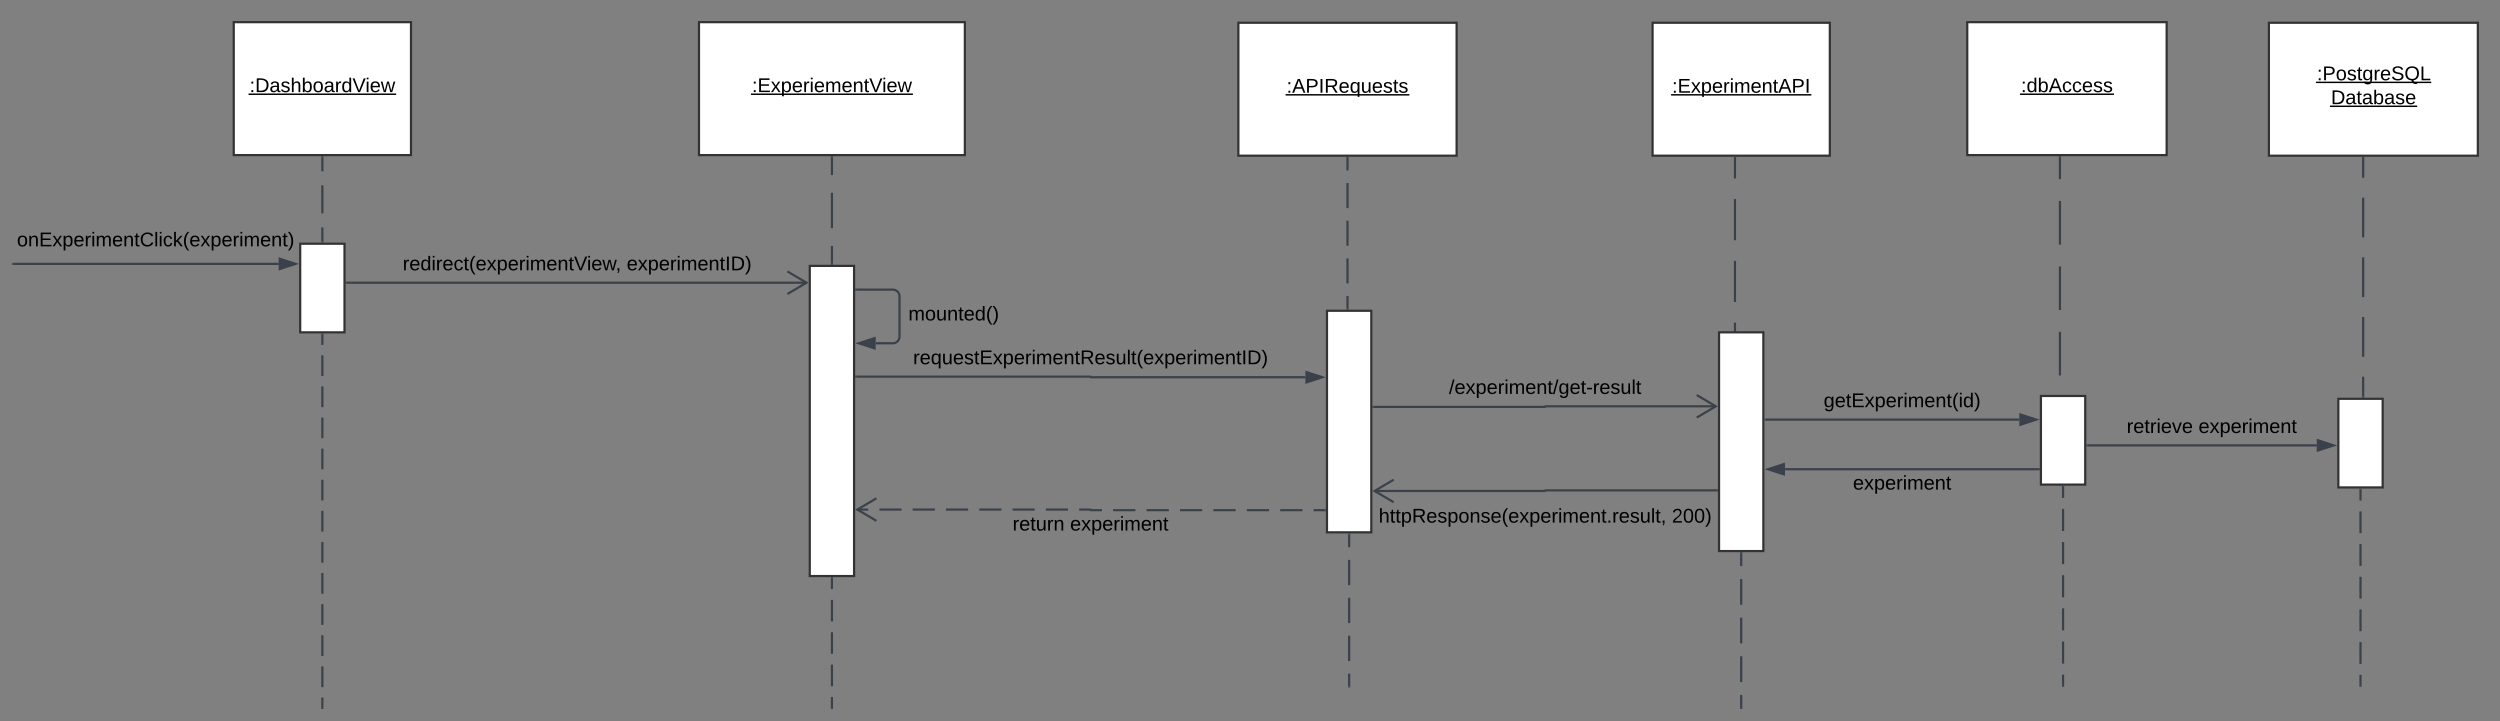 <svg xmlns="http://www.w3.org/2000/svg" xmlns:xlink="http://www.w3.org/1999/xlink" xmlns:lucid="lucid" width="2256.81" height="651"><rect width="100%" height="100%" fill="#808080" stroke="none"/><g transform="translate(-316.378 -206.789)" lucid:page-tab-id="vPHms2bTQKVA"><path d="M527.38 226.8h160v120h-160z" stroke="#333" stroke-width="2" fill="#fff"/><use xlink:href="#a" transform="matrix(1,0,0,1,527.378,226.789) translate(14.28 63.15)"/><path d="M1434.28 227.33h197.02v120h-197.02z" stroke="#333" stroke-width="2" fill="#fff"/><use xlink:href="#b" transform="matrix(1,0,0,1,1434.283,227.333) translate(43.53 63.15)"/><path d="M587.38 426.8h40v80h-40z" stroke="#333" stroke-width="2" fill="#fff"/><path d="M567.88 445h-239.5" stroke="#3a414a" stroke-width="2" fill="none"/><path d="M583.14 445l-14.26 4.63v-9.27z" stroke="#3a414a" stroke-width="2" fill="#3a414a"/><path d="M328.4 445h-1.02" stroke="#3a414a" stroke-width="2" fill="none"/><use xlink:href="#c" transform="matrix(1,0,0,1,331.653,414.761) translate(0 14.4)"/><path d="M1532.8 349.33v11.34m0 11.33v22.67m0 11.33v22.67m0 11.33v22.67m0 11.33v11.33" stroke="#3a414a" stroke-width="2" fill="none"/><path d="M1533.8 349.36h-2v-1.03h2z" stroke="#3a414a" stroke-width=".05" fill="#3a414a"/><path d="M1532.8 485.3v1.03" stroke="#3a414a" stroke-width="2" fill="none"/><path d="M947.38 226.8h240v120h-240z" stroke="#333" stroke-width="2" fill="#fff"/><use xlink:href="#d" transform="matrix(1,0,0,1,947.378,226.789) translate(47.805 63.15)"/><path d="M1067.38 348.8v16m0 16v32m0 16v16" stroke="#3a414a" stroke-width="2" fill="none"/><path d="M1068.38 348.8h-2v-1h2zM1068.38 445.8h-2v-1.04h2z" stroke="#3a414a" stroke-width=".05" fill="#3a414a"/><path d="M1047.38 446.8h40v280h-40z" stroke="#333" stroke-width="2" fill="#fff"/><path d="M629.38 462h415.18" stroke="#3a414a" stroke-width="2" fill="none"/><path d="M629.4 463h-1.02v-2h1.02z" stroke="#3a414a" stroke-width=".05" fill="#3a414a"/><path d="M1027.2 472.18l17.2-10.18-17.2-10.18" stroke="#3a414a" stroke-width="2" fill="none"/><use xlink:href="#e" transform="matrix(1,0,0,1,679.903,436.401) translate(0 14.4)"/><use xlink:href="#f" transform="matrix(1,0,0,1,679.903,436.401) translate(202.2 14.4)"/><path d="M607.38 348.8v12.65m0 12.67v25.32m0 12.67v12.67" stroke="#3a414a" stroke-width="2" fill="none"/><path d="M608.38 348.8h-2v-1h2z" stroke="#3a414a" stroke-width=".05" fill="#3a414a"/><path d="M607.38 424.76v1.03" stroke="#3a414a" stroke-width="2" fill="none"/><path d="M1514.28 487.33h40v200h-40z" stroke="#333" stroke-width="2" fill="#fff"/><path d="M1089.38 546.8h211.18a.27.27 0 0 1 .27.26.27.27 0 0 0 .27.27h193.68" stroke="#3a414a" stroke-width="2" fill="none"/><path d="M1089.4 547.8h-1.02v-2h1.02z" stroke="#3a414a" stroke-width=".05" fill="#3a414a"/><path d="M1510.05 547.33l-14.27 4.64v-9.27z" stroke="#3a414a" stroke-width="2" fill="#3a414a"/><use xlink:href="#g" transform="matrix(1,0,0,1,1140.635,521.189) translate(0 14.4)"/><path d="M1808.2 227.33h160v120h-160z" stroke="#333" stroke-width="2" fill="#fff"/><use xlink:href="#h" transform="matrix(1,0,0,1,1808.205,227.333) translate(17.58 63.15)"/><path d="M1882.57 349.33v18.6m0 18.57v37.17m0 18.58v37.17m0 18.58v37.17m0 18.58v18.58" stroke="#3a414a" stroke-width="2" fill="none"/><path d="M1883.57 349.36h-2v-1.03h2z" stroke="#3a414a" stroke-width=".05" fill="#3a414a"/><path d="M1882.57 572.3v1.03M1556.28 574.12h154.7a.27.27 0 0 0 .26-.27.27.27 0 0 1 .28-.27h153.87" stroke="#3a414a" stroke-width="2" fill="none"/><path d="M1556.3 575.12h-1.02v-2h1.03z" stroke="#3a414a" stroke-width=".05" fill="#3a414a"/><path d="M1848.03 583.76l17.2-10.18-17.2-10.18" stroke="#3a414a" stroke-width="2" fill="none"/><use xlink:href="#i" transform="matrix(1,0,0,1,1624.386,547.978) translate(0 14.4)"/><path d="M1868.2 506.8h40v197.44h-40zM2092.27 226.8h180v120h-180z" stroke="#333" stroke-width="2" fill="#fff"/><use xlink:href="#j" transform="matrix(1,0,0,1,2092.271,226.789) translate(48.505 63.15)"/><path d="M2175.93 348.8v19.7m0 19.68v39.4m0 19.7v39.4m0 19.7v39.38m0 19.7v39.4m0 19.7v19.68" stroke="#3a414a" stroke-width="2" fill="none"/><path d="M2176.93 348.8h-2v-1h2zM2176.93 645.24h-2v-1.02h2z" stroke="#3a414a" stroke-width=".05" fill="#3a414a"/><path d="M2158.76 564.24h40v80h-40z" stroke="#333" stroke-width="2" fill="#fff"/><path d="M1910.2 585.58h229.06" stroke="#3a414a" stroke-width="2" fill="none"/><path d="M1910.23 586.58h-1.03v-2h1.03z" stroke="#3a414a" stroke-width=".05" fill="#3a414a"/><path d="M2154.52 585.58l-14.26 4.63v-9.26z" stroke="#3a414a" stroke-width="2" fill="#3a414a"/><use xlink:href="#k" transform="matrix(1,0,0,1,1962.633,559.977) translate(0 14.4)"/><path d="M1866.2 649.46h-154.68a.27.27 0 0 0-.28.27.27.27 0 0 1-.27.27H1557.1" stroke="#3a414a" stroke-width="2" fill="none"/><path d="M1867.2 650.46h-1.02v-2h1.02z" stroke="#3a414a" stroke-width=".05" fill="#3a414a"/><path d="M1574.46 639.82l-17.2 10.18 17.2 10.18" stroke="#3a414a" stroke-width="2" fill="none"/><use xlink:href="#l" transform="matrix(1,0,0,1,1560.953,664.18) translate(0 14.4)"/><use xlink:href="#m" transform="matrix(1,0,0,1,1560.953,664.18) translate(264.65 14.4)"/><path d="M2156.76 630.37H1927.7" stroke="#3a414a" stroke-width="2" fill="none"/><path d="M2157.76 631.37h-1.03v-2h1.03z" stroke="#3a414a" stroke-width=".05" fill="#3a414a"/><path d="M1912.44 630.37l14.27-4.64V635z" stroke="#3a414a" stroke-width="2" fill="#3a414a"/><use xlink:href="#n" transform="matrix(1,0,0,1,1989.058,634.366) translate(0 14.4)"/><path d="M2364.57 227.33h188.62v120h-188.63z" stroke="#333" stroke-width="2" fill="#fff"/><use xlink:href="#o" transform="matrix(1,0,0,1,2364.566,227.333) translate(43.355 51.9)"/><use xlink:href="#p" transform="matrix(1,0,0,1,2364.566,227.333) translate(56.03 73.5)"/><path d="M2449.66 349.33v17.96m0 17.94v35.9m0 17.97V475m0 17.97v35.9m0 17.96v17.96" stroke="#3a414a" stroke-width="2" fill="none"/><path d="M2450.66 349.36h-2v-1.03h2zM2450.66 565.8h-2v-1.04h2z" stroke="#3a414a" stroke-width=".05" fill="#3a414a"/><path d="M2427.27 566.8h40v80h-40z" stroke="#333" stroke-width="2" fill="#fff"/><path d="M2200.76 608.85h207" stroke="#3a414a" stroke-width="2" fill="none"/><path d="M2200.8 609.85h-1.04v-2h1.03z" stroke="#3a414a" stroke-width=".05" fill="#3a414a"/><path d="M2423.04 608.85l-14.27 4.63v-9.27z" stroke="#3a414a" stroke-width="2" fill="#3a414a"/><use xlink:href="#q" transform="matrix(1,0,0,1,2236.166,583.25) translate(0 14.4)"/><use xlink:href="#r" transform="matrix(1,0,0,1,2236.166,583.25) translate(64.85 14.4)"/><path d="M1512.28 667.33h-10.05m-10.06 0h-20.1m-10.07 0h-20.1m-10.07 0h-20.1m-10.07 0h-20.1m-10.06 0h-20.12m-10.05 0h-20.12m-10.04 0H1301.02l-.04-.03-.04-.02-.03-.03-.02-.03-.02-.04-.02-.03V667l-.02-.04-.02-.04-.02-.04-.03-.03-.03-.03-.04-.02-.04-.02h-10.1m-10.02 0h-20.03m-10.03 0h-20.03m-10.02 0h-20.03m-10.03 0h-20.04m-10 0h-20.05m-10 0h-20.05m-10.02 0h-10" stroke="#3a414a" stroke-width="2" fill="none"/><path d="M1513.28 668.33h-1.02v-2h1.02z" stroke="#3a414a" stroke-width=".05" fill="#3a414a"/><path d="M1107.56 656.6l-17.22 10.2 17.22 10.17" stroke="#3a414a" stroke-width="2" fill="none"/><use xlink:href="#s" transform="matrix(1,0,0,1,1230.445,671.332) translate(0 14.4)"/><use xlink:href="#r" transform="matrix(1,0,0,1,1230.445,671.332) translate(51.9 14.4)"/><path d="M1089.38 468.27h33a6 6 0 0 1 6 6v36.4a6 6 0 0 1-6 6h-15.5" stroke="#3a414a" stroke-width="2" fill="none"/><path d="M1089.4 469.27h-1.02v-2h1.02z" stroke="#3a414a" stroke-width=".05" fill="#3a414a"/><path d="M1091.6 516.66l14.28-4.64v9.27z" stroke="#3a414a" stroke-width="2" fill="#3a414a"/><use xlink:href="#t" transform="matrix(1,0,0,1,1136.378,481.666) translate(0 14.4)"/><path d="M607.38 508.8v9.35m0 9.36v18.73m0 9.36v18.72m0 9.36v18.72m0 9.36v18.72m0 9.36v18.73m0 9.36v18.71m0 9.36v18.73m0 9.36v18.72m0 9.36v18.72m0 9.36v18.72m0 9.36v18.73m0 9.36v9.36" stroke="#3a414a" stroke-width="2" fill="none"/><path d="M608.38 508.8h-2v-1h2z" stroke="#3a414a" stroke-width=".05" fill="#3a414a"/><path d="M607.38 845.76v1.03M1067.38 728.8v9.74m0 9.75v19.5m0 9.74V797.03m0 9.75v19.5m0 9.74v9.75" stroke="#3a414a" stroke-width="2" fill="none"/><path d="M1068.38 728.8h-2v-1h2z" stroke="#3a414a" stroke-width=".05" fill="#3a414a"/><path d="M1067.38 845.76v1.03M1534.28 689.33v11.42m0 11.42V735m0 11.42v22.83m0 11.42v22.83m0 11.4v11.43" stroke="#3a414a" stroke-width="2" fill="none"/><path d="M1535.28 689.36h-2v-1.03h2z" stroke="#3a414a" stroke-width=".05" fill="#3a414a"/><path d="M1534.28 826.3v1.03M1888.2 706.24v11.63m0 11.63v23.26m0 11.63v23.25m0 11.62v23.26m0 11.63v11.63" stroke="#3a414a" stroke-width="2" fill="none"/><path d="M1889.2 706.27h-2v-1.03h2z" stroke="#3a414a" stroke-width=".05" fill="#3a414a"/><path d="M1888.2 845.76v1.03M2178.76 646.24v9.98m0 9.97v19.94m0 9.98v19.95m0 9.97V746m0 9.97v19.94m0 10v19.94m0 9.97v10" stroke="#3a414a" stroke-width="2" fill="none"/><path d="M2179.76 646.27h-2v-1.03h2z" stroke="#3a414a" stroke-width=".05" fill="#3a414a"/><path d="M2178.76 825.76v1.03M2447.27 648.8v9.82m0 9.84v19.66m0 9.84v19.66m0 9.84v19.66m0 9.84v19.66m0 9.84v19.66m0 9.84v9.83" stroke="#3a414a" stroke-width="2" fill="none"/><path d="M2448.27 648.8h-2v-1h2z" stroke="#3a414a" stroke-width=".05" fill="#3a414a"/><path d="M2447.27 825.76v1.03" stroke="#3a414a" stroke-width="2" fill="none"/><defs><path d="M33-154v-36h34v36H33zM33 0v-36h34V0H33" id="u"/><path d="M30-248c118-7 216 8 213 122C240-48 200 0 122 0H30v-248zM63-27c89 8 146-16 146-99s-60-101-146-95v194" id="v"/><path d="M141-36C126-15 110 5 73 4 37 3 15-17 15-53c-1-64 63-63 125-63 3-35-9-54-41-54-24 1-41 7-42 31l-33-3c5-37 33-52 76-52 45 0 72 20 72 64v82c-1 20 7 32 28 27v20c-31 9-61-2-59-35zM48-53c0 20 12 33 32 33 41-3 63-29 60-74-43 2-92-5-92 41" id="w"/><path d="M135-143c-3-34-86-38-87 0 15 53 115 12 119 90S17 21 10-45l28-5c4 36 97 45 98 0-10-56-113-15-118-90-4-57 82-63 122-42 12 7 21 19 24 35" id="x"/><path d="M106-169C34-169 62-67 57 0H25v-261h32l-1 103c12-21 28-36 61-36 89 0 53 116 60 194h-32v-121c2-32-8-49-39-48" id="y"/><path d="M115-194c53 0 69 39 70 98 0 66-23 100-70 100C84 3 66-7 56-30L54 0H23l1-261h32v101c10-23 28-34 59-34zm-8 174c40 0 45-34 45-75 0-40-5-75-45-74-42 0-51 32-51 76 0 43 10 73 51 73" id="z"/><path d="M100-194c62-1 85 37 85 99 1 63-27 99-86 99S16-35 15-95c0-66 28-99 85-99zM99-20c44 1 53-31 53-75 0-43-8-75-51-75s-53 32-53 75 10 74 51 75" id="A"/><path d="M114-163C36-179 61-72 57 0H25l-1-190h30c1 12-1 29 2 39 6-27 23-49 58-41v29" id="B"/><path d="M85-194c31 0 48 13 60 33l-1-100h32l1 261h-30c-2-10 0-23-3-31C134-8 116 4 85 4 32 4 16-35 15-94c0-66 23-100 70-100zm9 24c-40 0-46 34-46 75 0 40 6 74 45 74 42 0 51-32 51-76 0-42-9-74-50-73" id="C"/><path d="M137 0h-34L2-248h35l83 218 83-218h36" id="D"/><path d="M24-231v-30h32v30H24zM24 0v-190h32V0H24" id="E"/><path d="M100-194c63 0 86 42 84 106H49c0 40 14 67 53 68 26 1 43-12 49-29l28 8c-11 28-37 45-77 45C44 4 14-33 15-96c1-61 26-98 85-98zm52 81c6-60-76-77-97-28-3 7-6 17-6 28h103" id="F"/><path d="M206 0h-36l-40-164L89 0H53L-1-190h32L70-26l43-164h34l41 164 42-164h31" id="G"/><g id="a"><use transform="matrix(0.05,0,0,0.05,0,0)" xlink:href="#u"/><use transform="matrix(0.05,0,0,0.05,5,0)" xlink:href="#v"/><use transform="matrix(0.05,0,0,0.05,17.95,0)" xlink:href="#w"/><use transform="matrix(0.05,0,0,0.05,27.95,0)" xlink:href="#x"/><use transform="matrix(0.05,0,0,0.05,36.95,0)" xlink:href="#y"/><use transform="matrix(0.05,0,0,0.05,46.95,0)" xlink:href="#z"/><use transform="matrix(0.05,0,0,0.05,56.95,0)" xlink:href="#A"/><use transform="matrix(0.05,0,0,0.05,66.95,0)" xlink:href="#w"/><use transform="matrix(0.05,0,0,0.05,76.95,0)" xlink:href="#B"/><use transform="matrix(0.05,0,0,0.05,82.9,0)" xlink:href="#C"/><use transform="matrix(0.05,0,0,0.05,92.9,0)" xlink:href="#D"/><use transform="matrix(0.05,0,0,0.05,104.55,0)" xlink:href="#E"/><use transform="matrix(0.05,0,0,0.05,108.5,0)" xlink:href="#F"/><use transform="matrix(0.05,0,0,0.05,118.5,0)" xlink:href="#G"/><path d="M-.9 1.25h133.25v1.32H-.9z"/></g><path d="M205 0l-28-72H64L36 0H1l101-248h38L239 0h-34zm-38-99l-47-123c-12 45-31 82-46 123h93" id="H"/><path d="M30-248c87 1 191-15 191 75 0 78-77 80-158 76V0H30v-248zm33 125c57 0 124 11 124-50 0-59-68-47-124-48v98" id="I"/><path d="M33 0v-248h34V0H33" id="J"/><path d="M233-177c-1 41-23 64-60 70L243 0h-38l-65-103H63V0H30v-248c88 3 205-21 203 71zM63-129c60-2 137 13 137-47 0-61-80-42-137-45v92" id="K"/><path d="M145-31C134-9 116 4 85 4 32 4 16-35 15-94c0-59 17-99 70-100 32-1 48 14 60 33 0-11-1-24 2-32h30l-1 268h-32zM93-21c41 0 51-33 51-76s-8-73-50-73c-40 0-46 35-46 75s5 74 45 74" id="L"/><path d="M84 4C-5 8 30-112 23-190h32v120c0 31 7 50 39 49 72-2 45-101 50-169h31l1 190h-30c-1-10 1-25-2-33-11 22-28 36-60 37" id="M"/><path d="M59-47c-2 24 18 29 38 22v24C64 9 27 4 27-40v-127H5v-23h24l9-43h21v43h35v23H59v120" id="N"/><g id="b"><use transform="matrix(0.05,0,0,0.05,0,0)" xlink:href="#u"/><use transform="matrix(0.05,0,0,0.05,5,0)" xlink:href="#H"/><use transform="matrix(0.05,0,0,0.05,17,0)" xlink:href="#I"/><use transform="matrix(0.05,0,0,0.05,29,0)" xlink:href="#J"/><use transform="matrix(0.05,0,0,0.05,34,0)" xlink:href="#K"/><use transform="matrix(0.05,0,0,0.05,46.95,0)" xlink:href="#F"/><use transform="matrix(0.05,0,0,0.05,56.95,0)" xlink:href="#L"/><use transform="matrix(0.05,0,0,0.05,66.95,0)" xlink:href="#M"/><use transform="matrix(0.05,0,0,0.05,76.95,0)" xlink:href="#F"/><use transform="matrix(0.05,0,0,0.05,86.95,0)" xlink:href="#x"/><use transform="matrix(0.05,0,0,0.05,95.95,0)" xlink:href="#N"/><use transform="matrix(0.05,0,0,0.05,100.95,0)" xlink:href="#x"/><path d="M-.9 1.25h111.75v1.32H-.9z"/></g><path d="M117-194c89-4 53 116 60 194h-32v-121c0-31-8-49-39-48C34-167 62-67 57 0H25l-1-190h30c1 10-1 24 2 32 11-22 29-35 61-36" id="O"/><path d="M30 0v-248h187v28H63v79h144v27H63v87h162V0H30" id="P"/><path d="M141 0L90-78 38 0H4l68-98-65-92h35l48 74 47-74h35l-64 92 68 98h-35" id="Q"/><path d="M115-194c55 1 70 41 70 98S169 2 115 4C84 4 66-9 55-30l1 105H24l-1-265h31l2 30c10-21 28-34 59-34zm-8 174c40 0 45-34 45-75s-6-73-45-74c-42 0-51 32-51 76 0 43 10 73 51 73" id="R"/><path d="M210-169c-67 3-38 105-44 169h-31v-121c0-29-5-50-35-48C34-165 62-65 56 0H25l-1-190h30c1 10-1 24 2 32 10-44 99-50 107 0 11-21 27-35 58-36 85-2 47 119 55 194h-31v-121c0-29-5-49-35-48" id="S"/><path d="M212-179c-10-28-35-45-73-45-59 0-87 40-87 99 0 60 29 101 89 101 43 0 62-24 78-52l27 14C228-24 195 4 139 4 59 4 22-46 18-125c-6-104 99-153 187-111 19 9 31 26 39 46" id="T"/><path d="M24 0v-261h32V0H24" id="U"/><path d="M96-169c-40 0-48 33-48 73s9 75 48 75c24 0 41-14 43-38l32 2c-6 37-31 61-74 61-59 0-76-41-82-99-10-93 101-131 147-64 4 7 5 14 7 22l-32 3c-4-21-16-35-41-35" id="V"/><path d="M143 0L79-87 56-68V0H24v-261h32v163l83-92h37l-77 82L181 0h-38" id="W"/><path d="M87 75C49 33 22-17 22-94c0-76 28-126 65-167h31c-38 41-64 92-64 168S80 34 118 75H87" id="X"/><path d="M33-261c38 41 65 92 65 168S71 34 33 75H2C39 34 66-17 66-93S39-220 2-261h31" id="Y"/><g id="c"><use transform="matrix(0.05,0,0,0.05,0,0)" xlink:href="#A"/><use transform="matrix(0.05,0,0,0.05,10,0)" xlink:href="#O"/><use transform="matrix(0.05,0,0,0.05,20,0)" xlink:href="#P"/><use transform="matrix(0.05,0,0,0.05,32,0)" xlink:href="#Q"/><use transform="matrix(0.05,0,0,0.05,41,0)" xlink:href="#R"/><use transform="matrix(0.05,0,0,0.05,51,0)" xlink:href="#F"/><use transform="matrix(0.05,0,0,0.05,61,0)" xlink:href="#B"/><use transform="matrix(0.05,0,0,0.05,66.95,0)" xlink:href="#E"/><use transform="matrix(0.05,0,0,0.05,70.9,0)" xlink:href="#S"/><use transform="matrix(0.05,0,0,0.05,85.85,0)" xlink:href="#F"/><use transform="matrix(0.05,0,0,0.05,95.85,0)" xlink:href="#O"/><use transform="matrix(0.05,0,0,0.05,105.85,0)" xlink:href="#N"/><use transform="matrix(0.05,0,0,0.05,110.85,0)" xlink:href="#T"/><use transform="matrix(0.05,0,0,0.05,123.8,0)" xlink:href="#U"/><use transform="matrix(0.05,0,0,0.05,127.75,0)" xlink:href="#E"/><use transform="matrix(0.05,0,0,0.05,131.7,0)" xlink:href="#V"/><use transform="matrix(0.05,0,0,0.05,140.7,0)" xlink:href="#W"/><use transform="matrix(0.05,0,0,0.05,149.7,0)" xlink:href="#X"/><use transform="matrix(0.05,0,0,0.05,155.65,0)" xlink:href="#F"/><use transform="matrix(0.05,0,0,0.05,165.65,0)" xlink:href="#Q"/><use transform="matrix(0.05,0,0,0.05,174.65,0)" xlink:href="#R"/><use transform="matrix(0.05,0,0,0.05,184.65,0)" xlink:href="#F"/><use transform="matrix(0.05,0,0,0.05,194.65,0)" xlink:href="#B"/><use transform="matrix(0.05,0,0,0.05,200.6,0)" xlink:href="#E"/><use transform="matrix(0.05,0,0,0.05,204.55,0)" xlink:href="#S"/><use transform="matrix(0.05,0,0,0.05,219.5,0)" xlink:href="#F"/><use transform="matrix(0.05,0,0,0.05,229.5,0)" xlink:href="#O"/><use transform="matrix(0.05,0,0,0.05,239.5,0)" xlink:href="#N"/><use transform="matrix(0.05,0,0,0.05,244.5,0)" xlink:href="#Y"/></g><g id="d"><use transform="matrix(0.05,0,0,0.05,0,0)" xlink:href="#u"/><use transform="matrix(0.05,0,0,0.05,5,0)" xlink:href="#P"/><use transform="matrix(0.05,0,0,0.05,17,0)" xlink:href="#Q"/><use transform="matrix(0.05,0,0,0.05,26,0)" xlink:href="#R"/><use transform="matrix(0.05,0,0,0.05,36,0)" xlink:href="#F"/><use transform="matrix(0.05,0,0,0.05,46,0)" xlink:href="#B"/><use transform="matrix(0.05,0,0,0.05,51.95,0)" xlink:href="#E"/><use transform="matrix(0.05,0,0,0.05,55.9,0)" xlink:href="#F"/><use transform="matrix(0.05,0,0,0.05,65.9,0)" xlink:href="#S"/><use transform="matrix(0.05,0,0,0.05,80.85,0)" xlink:href="#F"/><use transform="matrix(0.05,0,0,0.05,90.85,0)" xlink:href="#O"/><use transform="matrix(0.05,0,0,0.05,100.85,0)" xlink:href="#N"/><use transform="matrix(0.05,0,0,0.05,105.85,0)" xlink:href="#D"/><use transform="matrix(0.05,0,0,0.05,117.5,0)" xlink:href="#E"/><use transform="matrix(0.05,0,0,0.05,121.45,0)" xlink:href="#F"/><use transform="matrix(0.05,0,0,0.05,131.45,0)" xlink:href="#G"/><path d="M-.9 1.25h146.2v1.32H-.9z"/></g><path d="M68-38c1 34 0 65-14 84H32c9-13 17-26 17-46H33v-38h35" id="Z"/><g id="e"><use transform="matrix(0.05,0,0,0.05,0,0)" xlink:href="#B"/><use transform="matrix(0.05,0,0,0.05,5.95,0)" xlink:href="#F"/><use transform="matrix(0.05,0,0,0.05,15.95,0)" xlink:href="#C"/><use transform="matrix(0.05,0,0,0.05,25.95,0)" xlink:href="#E"/><use transform="matrix(0.05,0,0,0.05,29.9,0)" xlink:href="#B"/><use transform="matrix(0.05,0,0,0.05,35.85,0)" xlink:href="#F"/><use transform="matrix(0.05,0,0,0.05,45.85,0)" xlink:href="#V"/><use transform="matrix(0.05,0,0,0.05,54.85,0)" xlink:href="#N"/><use transform="matrix(0.05,0,0,0.05,59.85,0)" xlink:href="#X"/><use transform="matrix(0.05,0,0,0.05,65.8,0)" xlink:href="#F"/><use transform="matrix(0.05,0,0,0.05,75.8,0)" xlink:href="#Q"/><use transform="matrix(0.05,0,0,0.05,84.8,0)" xlink:href="#R"/><use transform="matrix(0.05,0,0,0.05,94.8,0)" xlink:href="#F"/><use transform="matrix(0.05,0,0,0.05,104.8,0)" xlink:href="#B"/><use transform="matrix(0.05,0,0,0.05,110.75,0)" xlink:href="#E"/><use transform="matrix(0.05,0,0,0.05,114.7,0)" xlink:href="#S"/><use transform="matrix(0.05,0,0,0.05,129.65,0)" xlink:href="#F"/><use transform="matrix(0.05,0,0,0.05,139.65,0)" xlink:href="#O"/><use transform="matrix(0.05,0,0,0.05,149.65,0)" xlink:href="#N"/><use transform="matrix(0.05,0,0,0.05,154.65,0)" xlink:href="#D"/><use transform="matrix(0.05,0,0,0.05,166.3,0)" xlink:href="#E"/><use transform="matrix(0.05,0,0,0.05,170.25,0)" xlink:href="#F"/><use transform="matrix(0.05,0,0,0.05,180.25,0)" xlink:href="#G"/><use transform="matrix(0.05,0,0,0.05,192.2,0)" xlink:href="#Z"/></g><g id="f"><use transform="matrix(0.05,0,0,0.05,0,0)" xlink:href="#F"/><use transform="matrix(0.05,0,0,0.05,10,0)" xlink:href="#Q"/><use transform="matrix(0.05,0,0,0.05,19,0)" xlink:href="#R"/><use transform="matrix(0.05,0,0,0.05,29,0)" xlink:href="#F"/><use transform="matrix(0.05,0,0,0.05,39,0)" xlink:href="#B"/><use transform="matrix(0.05,0,0,0.05,44.95,0)" xlink:href="#E"/><use transform="matrix(0.05,0,0,0.05,48.9,0)" xlink:href="#S"/><use transform="matrix(0.05,0,0,0.05,63.85,0)" xlink:href="#F"/><use transform="matrix(0.05,0,0,0.05,73.85,0)" xlink:href="#O"/><use transform="matrix(0.05,0,0,0.05,83.85,0)" xlink:href="#N"/><use transform="matrix(0.05,0,0,0.05,88.85,0)" xlink:href="#J"/><use transform="matrix(0.05,0,0,0.05,93.85,0)" xlink:href="#v"/><use transform="matrix(0.05,0,0,0.05,106.8,0)" xlink:href="#Y"/></g><g id="g"><use transform="matrix(0.05,0,0,0.05,0,0)" xlink:href="#B"/><use transform="matrix(0.05,0,0,0.05,5.95,0)" xlink:href="#F"/><use transform="matrix(0.05,0,0,0.05,15.95,0)" xlink:href="#L"/><use transform="matrix(0.05,0,0,0.05,25.95,0)" xlink:href="#M"/><use transform="matrix(0.05,0,0,0.05,35.95,0)" xlink:href="#F"/><use transform="matrix(0.05,0,0,0.05,45.95,0)" xlink:href="#x"/><use transform="matrix(0.05,0,0,0.05,54.95,0)" xlink:href="#N"/><use transform="matrix(0.05,0,0,0.05,59.95,0)" xlink:href="#P"/><use transform="matrix(0.05,0,0,0.05,71.95,0)" xlink:href="#Q"/><use transform="matrix(0.05,0,0,0.05,80.95,0)" xlink:href="#R"/><use transform="matrix(0.05,0,0,0.05,90.95,0)" xlink:href="#F"/><use transform="matrix(0.05,0,0,0.05,100.95,0)" xlink:href="#B"/><use transform="matrix(0.05,0,0,0.05,106.9,0)" xlink:href="#E"/><use transform="matrix(0.05,0,0,0.05,110.85,0)" xlink:href="#S"/><use transform="matrix(0.05,0,0,0.05,125.8,0)" xlink:href="#F"/><use transform="matrix(0.05,0,0,0.05,135.8,0)" xlink:href="#O"/><use transform="matrix(0.05,0,0,0.05,145.8,0)" xlink:href="#N"/><use transform="matrix(0.05,0,0,0.05,150.8,0)" xlink:href="#K"/><use transform="matrix(0.05,0,0,0.05,163.75,0)" xlink:href="#F"/><use transform="matrix(0.05,0,0,0.05,173.75,0)" xlink:href="#x"/><use transform="matrix(0.05,0,0,0.05,182.75,0)" xlink:href="#M"/><use transform="matrix(0.05,0,0,0.05,192.75,0)" xlink:href="#U"/><use transform="matrix(0.05,0,0,0.05,196.7,0)" xlink:href="#N"/><use transform="matrix(0.05,0,0,0.05,201.7,0)" xlink:href="#X"/><use transform="matrix(0.05,0,0,0.05,207.65,0)" xlink:href="#F"/><use transform="matrix(0.05,0,0,0.05,217.65,0)" xlink:href="#Q"/><use transform="matrix(0.05,0,0,0.05,226.65,0)" xlink:href="#R"/><use transform="matrix(0.05,0,0,0.05,236.65,0)" xlink:href="#F"/><use transform="matrix(0.05,0,0,0.05,246.65,0)" xlink:href="#B"/><use transform="matrix(0.05,0,0,0.05,252.6,0)" xlink:href="#E"/><use transform="matrix(0.05,0,0,0.05,256.55,0)" xlink:href="#S"/><use transform="matrix(0.05,0,0,0.05,271.5,0)" xlink:href="#F"/><use transform="matrix(0.05,0,0,0.05,281.5,0)" xlink:href="#O"/><use transform="matrix(0.05,0,0,0.05,291.5,0)" xlink:href="#N"/><use transform="matrix(0.05,0,0,0.05,296.5,0)" xlink:href="#J"/><use transform="matrix(0.05,0,0,0.05,301.5,0)" xlink:href="#v"/><use transform="matrix(0.05,0,0,0.05,314.45,0)" xlink:href="#Y"/></g><g id="h"><use transform="matrix(0.05,0,0,0.05,0,0)" xlink:href="#u"/><use transform="matrix(0.05,0,0,0.05,5,0)" xlink:href="#P"/><use transform="matrix(0.05,0,0,0.05,17,0)" xlink:href="#Q"/><use transform="matrix(0.05,0,0,0.05,26,0)" xlink:href="#R"/><use transform="matrix(0.05,0,0,0.05,36,0)" xlink:href="#F"/><use transform="matrix(0.05,0,0,0.05,46,0)" xlink:href="#B"/><use transform="matrix(0.05,0,0,0.05,51.95,0)" xlink:href="#E"/><use transform="matrix(0.05,0,0,0.05,55.9,0)" xlink:href="#S"/><use transform="matrix(0.05,0,0,0.05,70.85,0)" xlink:href="#F"/><use transform="matrix(0.05,0,0,0.05,80.85,0)" xlink:href="#O"/><use transform="matrix(0.05,0,0,0.05,90.85,0)" xlink:href="#N"/><use transform="matrix(0.05,0,0,0.05,95.85,0)" xlink:href="#H"/><use transform="matrix(0.05,0,0,0.05,107.85,0)" xlink:href="#I"/><use transform="matrix(0.05,0,0,0.05,119.85,0)" xlink:href="#J"/><path d="M-.9 1.25h126.65v1.32H-.9z"/></g><path d="M0 4l72-265h28L28 4H0" id="aa"/><path d="M177-190C167-65 218 103 67 71c-23-6-38-20-44-43l32-5c15 47 100 32 89-28v-30C133-14 115 1 83 1 29 1 15-40 15-95c0-56 16-97 71-98 29-1 48 16 59 35 1-10 0-23 2-32h30zM94-22c36 0 50-32 50-73 0-42-14-75-50-75-39 0-46 34-46 75s6 73 46 73" id="ab"/><path d="M16-82v-28h88v28H16" id="ac"/><g id="i"><use transform="matrix(0.05,0,0,0.05,0,0)" xlink:href="#aa"/><use transform="matrix(0.05,0,0,0.05,5,0)" xlink:href="#F"/><use transform="matrix(0.05,0,0,0.05,15,0)" xlink:href="#Q"/><use transform="matrix(0.05,0,0,0.05,24,0)" xlink:href="#R"/><use transform="matrix(0.05,0,0,0.05,34,0)" xlink:href="#F"/><use transform="matrix(0.05,0,0,0.05,44,0)" xlink:href="#B"/><use transform="matrix(0.05,0,0,0.05,49.95,0)" xlink:href="#E"/><use transform="matrix(0.05,0,0,0.05,53.9,0)" xlink:href="#S"/><use transform="matrix(0.05,0,0,0.05,68.85,0)" xlink:href="#F"/><use transform="matrix(0.05,0,0,0.05,78.85,0)" xlink:href="#O"/><use transform="matrix(0.05,0,0,0.05,88.85,0)" xlink:href="#N"/><use transform="matrix(0.05,0,0,0.05,93.85,0)" xlink:href="#aa"/><use transform="matrix(0.05,0,0,0.05,98.85,0)" xlink:href="#ab"/><use transform="matrix(0.05,0,0,0.05,108.85,0)" xlink:href="#F"/><use transform="matrix(0.05,0,0,0.05,118.85,0)" xlink:href="#N"/><use transform="matrix(0.05,0,0,0.05,123.85,0)" xlink:href="#ac"/><use transform="matrix(0.05,0,0,0.05,129.8,0)" xlink:href="#B"/><use transform="matrix(0.05,0,0,0.05,135.75,0)" xlink:href="#F"/><use transform="matrix(0.05,0,0,0.05,145.75,0)" xlink:href="#x"/><use transform="matrix(0.05,0,0,0.05,154.75,0)" xlink:href="#M"/><use transform="matrix(0.05,0,0,0.05,164.75,0)" xlink:href="#U"/><use transform="matrix(0.05,0,0,0.05,168.7,0)" xlink:href="#N"/></g><g id="j"><use transform="matrix(0.05,0,0,0.05,0,0)" xlink:href="#u"/><use transform="matrix(0.05,0,0,0.05,5,0)" xlink:href="#C"/><use transform="matrix(0.05,0,0,0.05,15,0)" xlink:href="#z"/><use transform="matrix(0.05,0,0,0.05,25,0)" xlink:href="#H"/><use transform="matrix(0.05,0,0,0.05,37,0)" xlink:href="#V"/><use transform="matrix(0.05,0,0,0.05,46,0)" xlink:href="#V"/><use transform="matrix(0.05,0,0,0.05,55,0)" xlink:href="#F"/><use transform="matrix(0.05,0,0,0.05,65,0)" xlink:href="#x"/><use transform="matrix(0.05,0,0,0.05,74,0)" xlink:href="#x"/><path d="M-.9 1.25h84.8v1.32H-.9z"/></g><g id="k"><use transform="matrix(0.05,0,0,0.05,0,0)" xlink:href="#ab"/><use transform="matrix(0.05,0,0,0.05,10,0)" xlink:href="#F"/><use transform="matrix(0.05,0,0,0.05,20,0)" xlink:href="#N"/><use transform="matrix(0.05,0,0,0.05,25,0)" xlink:href="#P"/><use transform="matrix(0.05,0,0,0.05,37,0)" xlink:href="#Q"/><use transform="matrix(0.05,0,0,0.05,46,0)" xlink:href="#R"/><use transform="matrix(0.05,0,0,0.05,56,0)" xlink:href="#F"/><use transform="matrix(0.05,0,0,0.05,66,0)" xlink:href="#B"/><use transform="matrix(0.05,0,0,0.05,71.95,0)" xlink:href="#E"/><use transform="matrix(0.05,0,0,0.05,75.9,0)" xlink:href="#S"/><use transform="matrix(0.05,0,0,0.05,90.85,0)" xlink:href="#F"/><use transform="matrix(0.05,0,0,0.05,100.85,0)" xlink:href="#O"/><use transform="matrix(0.05,0,0,0.05,110.85,0)" xlink:href="#N"/><use transform="matrix(0.05,0,0,0.05,115.85,0)" xlink:href="#X"/><use transform="matrix(0.05,0,0,0.05,121.8,0)" xlink:href="#E"/><use transform="matrix(0.05,0,0,0.05,125.75,0)" xlink:href="#C"/><use transform="matrix(0.05,0,0,0.05,135.75,0)" xlink:href="#Y"/></g><path d="M33 0v-38h34V0H33" id="ad"/><g id="l"><use transform="matrix(0.05,0,0,0.05,0,0)" xlink:href="#y"/><use transform="matrix(0.05,0,0,0.05,10,0)" xlink:href="#N"/><use transform="matrix(0.05,0,0,0.05,15,0)" xlink:href="#N"/><use transform="matrix(0.05,0,0,0.05,20,0)" xlink:href="#R"/><use transform="matrix(0.05,0,0,0.05,30,0)" xlink:href="#K"/><use transform="matrix(0.05,0,0,0.05,42.95,0)" xlink:href="#F"/><use transform="matrix(0.05,0,0,0.05,52.95,0)" xlink:href="#x"/><use transform="matrix(0.05,0,0,0.05,61.95,0)" xlink:href="#R"/><use transform="matrix(0.05,0,0,0.05,71.95,0)" xlink:href="#A"/><use transform="matrix(0.05,0,0,0.05,81.95,0)" xlink:href="#O"/><use transform="matrix(0.05,0,0,0.05,91.95,0)" xlink:href="#x"/><use transform="matrix(0.05,0,0,0.05,100.95,0)" xlink:href="#F"/><use transform="matrix(0.05,0,0,0.05,110.95,0)" xlink:href="#X"/><use transform="matrix(0.05,0,0,0.05,116.9,0)" xlink:href="#F"/><use transform="matrix(0.05,0,0,0.05,126.9,0)" xlink:href="#Q"/><use transform="matrix(0.05,0,0,0.05,135.9,0)" xlink:href="#R"/><use transform="matrix(0.05,0,0,0.05,145.9,0)" xlink:href="#F"/><use transform="matrix(0.05,0,0,0.05,155.9,0)" xlink:href="#B"/><use transform="matrix(0.05,0,0,0.05,161.85,0)" xlink:href="#E"/><use transform="matrix(0.05,0,0,0.05,165.8,0)" xlink:href="#S"/><use transform="matrix(0.05,0,0,0.05,180.75,0)" xlink:href="#F"/><use transform="matrix(0.05,0,0,0.05,190.75,0)" xlink:href="#O"/><use transform="matrix(0.05,0,0,0.05,200.75,0)" xlink:href="#N"/><use transform="matrix(0.05,0,0,0.05,205.75,0)" xlink:href="#ad"/><use transform="matrix(0.05,0,0,0.05,210.75,0)" xlink:href="#B"/><use transform="matrix(0.05,0,0,0.05,216.7,0)" xlink:href="#F"/><use transform="matrix(0.05,0,0,0.05,226.7,0)" xlink:href="#x"/><use transform="matrix(0.05,0,0,0.05,235.7,0)" xlink:href="#M"/><use transform="matrix(0.05,0,0,0.05,245.7,0)" xlink:href="#U"/><use transform="matrix(0.05,0,0,0.05,249.65,0)" xlink:href="#N"/><use transform="matrix(0.05,0,0,0.05,254.65,0)" xlink:href="#Z"/></g><path d="M101-251c82-7 93 87 43 132L82-64C71-53 59-42 53-27h129V0H18c2-99 128-94 128-182 0-28-16-43-45-43s-46 15-49 41l-32-3c6-41 34-60 81-64" id="ae"/><path d="M101-251c68 0 85 55 85 127S166 4 100 4C33 4 14-52 14-124c0-73 17-127 87-127zm-1 229c47 0 54-49 54-102s-4-102-53-102c-51 0-55 48-55 102 0 53 5 102 54 102" id="af"/><g id="m"><use transform="matrix(0.05,0,0,0.05,0,0)" xlink:href="#ae"/><use transform="matrix(0.05,0,0,0.05,10,0)" xlink:href="#af"/><use transform="matrix(0.05,0,0,0.05,20,0)" xlink:href="#af"/><use transform="matrix(0.05,0,0,0.05,30,0)" xlink:href="#Y"/></g><g id="n"><use transform="matrix(0.05,0,0,0.05,0,0)" xlink:href="#F"/><use transform="matrix(0.05,0,0,0.05,10,0)" xlink:href="#Q"/><use transform="matrix(0.05,0,0,0.05,19,0)" xlink:href="#R"/><use transform="matrix(0.05,0,0,0.05,29,0)" xlink:href="#F"/><use transform="matrix(0.05,0,0,0.05,39,0)" xlink:href="#B"/><use transform="matrix(0.05,0,0,0.05,44.95,0)" xlink:href="#E"/><use transform="matrix(0.05,0,0,0.05,48.9,0)" xlink:href="#S"/><use transform="matrix(0.05,0,0,0.05,63.85,0)" xlink:href="#F"/><use transform="matrix(0.05,0,0,0.05,73.85,0)" xlink:href="#O"/><use transform="matrix(0.05,0,0,0.05,83.85,0)" xlink:href="#N"/></g><path d="M185-189c-5-48-123-54-124 2 14 75 158 14 163 119 3 78-121 87-175 55-17-10-28-26-33-46l33-7c5 56 141 63 141-1 0-78-155-14-162-118-5-82 145-84 179-34 5 7 8 16 11 25" id="ag"/><path d="M140-251c81 0 123 46 123 126C263-53 228-8 163 1c7 30 30 48 69 40v23c-55 16-95-15-103-61C56-3 17-48 17-125c0-80 42-126 123-126zm0 227c63 0 89-41 89-101s-29-99-89-99c-61 0-89 39-89 99S79-25 140-24" id="ah"/><path d="M30 0v-248h33v221h125V0H30" id="ai"/><g id="o"><use transform="matrix(0.05,0,0,0.05,0,0)" xlink:href="#u"/><use transform="matrix(0.05,0,0,0.05,5,0)" xlink:href="#I"/><use transform="matrix(0.05,0,0,0.05,17,0)" xlink:href="#A"/><use transform="matrix(0.05,0,0,0.05,27,0)" xlink:href="#x"/><use transform="matrix(0.05,0,0,0.05,36,0)" xlink:href="#N"/><use transform="matrix(0.05,0,0,0.05,41,0)" xlink:href="#ab"/><use transform="matrix(0.05,0,0,0.05,51,0)" xlink:href="#B"/><use transform="matrix(0.05,0,0,0.05,56.95,0)" xlink:href="#F"/><use transform="matrix(0.05,0,0,0.05,66.95,0)" xlink:href="#ag"/><use transform="matrix(0.05,0,0,0.05,78.95,0)" xlink:href="#ah"/><use transform="matrix(0.05,0,0,0.05,92.95,0)" xlink:href="#ai"/><path d="M-.9 1.25h104.1v1.32H-.9z"/></g><g id="p"><use transform="matrix(0.05,0,0,0.05,0,0)" xlink:href="#v"/><use transform="matrix(0.05,0,0,0.05,12.95,0)" xlink:href="#w"/><use transform="matrix(0.05,0,0,0.05,22.95,0)" xlink:href="#N"/><use transform="matrix(0.05,0,0,0.05,27.95,0)" xlink:href="#w"/><use transform="matrix(0.05,0,0,0.05,37.95,0)" xlink:href="#z"/><use transform="matrix(0.05,0,0,0.05,47.95,0)" xlink:href="#w"/><use transform="matrix(0.05,0,0,0.05,57.95,0)" xlink:href="#x"/><use transform="matrix(0.05,0,0,0.05,66.95,0)" xlink:href="#F"/><path d="M-.9 1.25h78.75v1.32H-.9z"/></g><path d="M108 0H70L1-190h34L89-25l56-165h34" id="aj"/><g id="q"><use transform="matrix(0.05,0,0,0.05,0,0)" xlink:href="#B"/><use transform="matrix(0.05,0,0,0.05,5.95,0)" xlink:href="#F"/><use transform="matrix(0.05,0,0,0.05,15.95,0)" xlink:href="#N"/><use transform="matrix(0.05,0,0,0.05,20.95,0)" xlink:href="#B"/><use transform="matrix(0.05,0,0,0.05,26.9,0)" xlink:href="#E"/><use transform="matrix(0.05,0,0,0.05,30.85,0)" xlink:href="#F"/><use transform="matrix(0.05,0,0,0.05,40.85,0)" xlink:href="#aj"/><use transform="matrix(0.05,0,0,0.05,49.85,0)" xlink:href="#F"/></g><g id="r"><use transform="matrix(0.05,0,0,0.05,0,0)" xlink:href="#F"/><use transform="matrix(0.05,0,0,0.05,10,0)" xlink:href="#Q"/><use transform="matrix(0.05,0,0,0.05,19,0)" xlink:href="#R"/><use transform="matrix(0.05,0,0,0.05,29,0)" xlink:href="#F"/><use transform="matrix(0.05,0,0,0.05,39,0)" xlink:href="#B"/><use transform="matrix(0.05,0,0,0.05,44.95,0)" xlink:href="#E"/><use transform="matrix(0.05,0,0,0.05,48.9,0)" xlink:href="#S"/><use transform="matrix(0.05,0,0,0.05,63.85,0)" xlink:href="#F"/><use transform="matrix(0.05,0,0,0.05,73.85,0)" xlink:href="#O"/><use transform="matrix(0.05,0,0,0.05,83.85,0)" xlink:href="#N"/></g><g id="s"><use transform="matrix(0.05,0,0,0.05,0,0)" xlink:href="#B"/><use transform="matrix(0.05,0,0,0.05,5.95,0)" xlink:href="#F"/><use transform="matrix(0.05,0,0,0.05,15.95,0)" xlink:href="#N"/><use transform="matrix(0.05,0,0,0.05,20.95,0)" xlink:href="#M"/><use transform="matrix(0.05,0,0,0.05,30.95,0)" xlink:href="#B"/><use transform="matrix(0.05,0,0,0.05,36.9,0)" xlink:href="#O"/></g><g id="t"><use transform="matrix(0.05,0,0,0.05,0,0)" xlink:href="#S"/><use transform="matrix(0.05,0,0,0.05,14.95,0)" xlink:href="#A"/><use transform="matrix(0.05,0,0,0.05,24.95,0)" xlink:href="#M"/><use transform="matrix(0.05,0,0,0.05,34.95,0)" xlink:href="#O"/><use transform="matrix(0.05,0,0,0.05,44.95,0)" xlink:href="#N"/><use transform="matrix(0.05,0,0,0.05,49.95,0)" xlink:href="#F"/><use transform="matrix(0.05,0,0,0.05,59.95,0)" xlink:href="#C"/><use transform="matrix(0.05,0,0,0.05,69.95,0)" xlink:href="#X"/><use transform="matrix(0.05,0,0,0.05,75.9,0)" xlink:href="#Y"/></g></defs></g></svg>